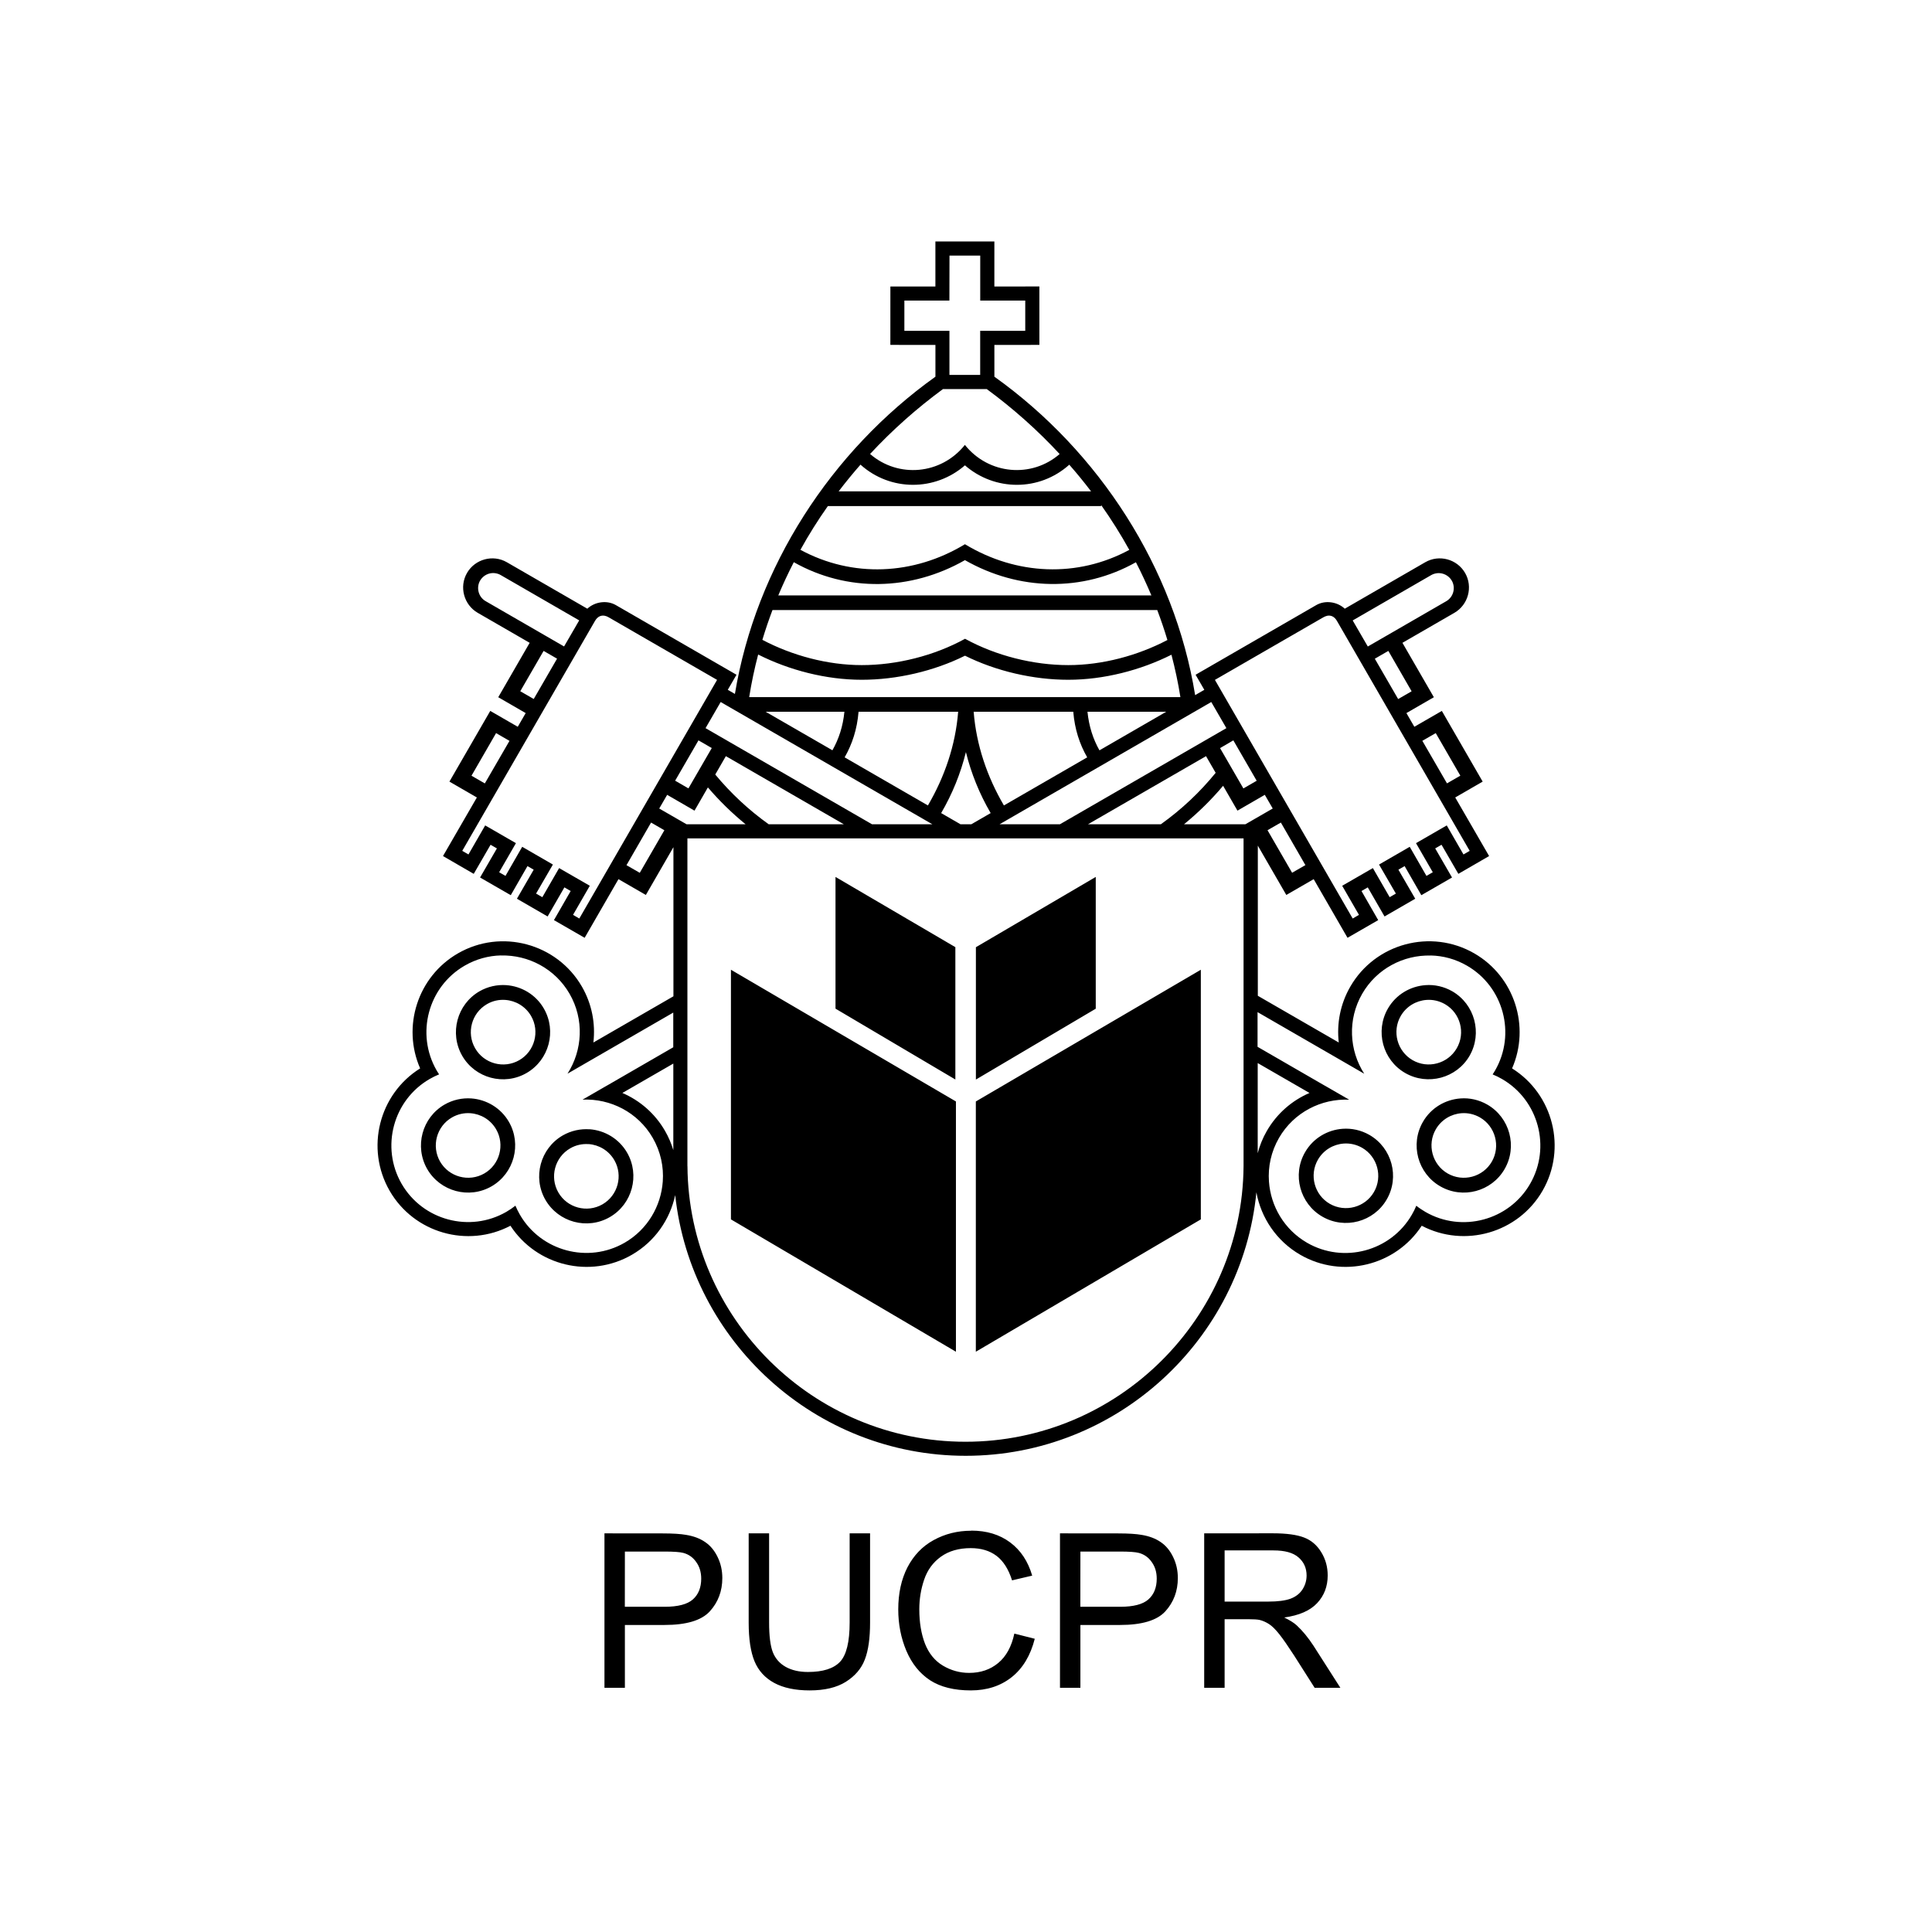 <?xml version="1.0" encoding="UTF-8"?>
<svg id="pucpr-logo__svg" width="128" height="128" version="1.1" viewBox="0 0 33.867 33.867" xml:space="preserve" xmlns="http://www.w3.org/2000/svg">
	<path d="m16.397 4.233v0.789h-0.542v-1.357e-4h-0.247l-4.1e-4 1.024h0.153v1.357e-4l0.637 1.365e-4v0.557c-1.831 1.308-3.147 3.335-3.515 5.561l-0.125-0.072 0.153-0.264-2.115-1.221c-0.154-0.089-0.365-0.062-0.5 0.063l-1.41-0.814c-0.244-0.141-0.558-0.056-0.699 0.187l1.365e-4 1.36e-4c-0.141 0.243-0.056 0.558 0.187 0.699l0.911 0.526-0.551 0.954 2.64e-4 -1.37e-4 0.246 0.142 0.235 0.136-0.139 0.24-0.482-0.278-2.647e-4 1.36e-4 -0.715 1.238-4.237e-4 0.001 0.481 0.278-0.594 1.027 0.539 0.312 0.295-0.51 0.111 0.064-0.295 0.51 0.538 0.31 0.293-0.51 0.109 0.063-0.294 0.509 0.538 0.311 0.294-0.51 0.11 0.064-0.293 0.51 0.538 0.31 0.593-1.028 0.48 0.277 4.23e-4 -9.75e-4v2.65e-4l0.483-0.837v2.614l-1.403 0.81c0.038-0.329-0.024-0.672-0.201-0.979-0.438-0.759-1.415-1.021-2.174-0.583-0.707 0.408-0.983 1.284-0.662 2.016-0.722 0.451-0.963 1.402-0.535 2.145 0.427 0.741 1.368 1.008 2.118 0.613 0.457 0.702 1.395 0.933 2.129 0.509 0.405-0.234 0.668-0.62 0.759-1.046 0.277 2.563 2.457 4.57 5.092 4.57 2.651 0 4.842-2.033 5.096-4.619 0.081 0.444 0.349 0.852 0.769 1.095 0.734 0.424 1.672 0.193 2.129-0.509 0.751 0.394 1.691 0.127 2.118-0.613 0.429-0.743 0.187-1.694-0.534-2.145 0.32-0.732 0.045-1.608-0.662-2.016-0.759-0.438-1.736-0.177-2.174 0.583-0.177 0.307-0.24 0.65-0.202 0.979l-1.419-0.819v-2.632l0.499 0.864 2.65e-4 6.88e-4 0.48-0.277 0.593 1.028 0.538-0.31-0.293-0.51 0.11-0.064 0.294 0.51 0.538-0.311-0.295-0.509 0.109-0.063 0.293 0.51 0.538-0.31-0.295-0.51 0.111-0.064 0.295 0.51 0.539-0.312-0.594-1.027 0.481-0.278-4.23e-4 -0.001-0.715-1.238-1.36e-4 -1.37e-4 -0.482 0.278-0.139-0.24 0.235-0.136 0.246-0.142 2.64e-4 1.38e-4 -0.551-0.954 0.911-0.526c0.243-0.141 0.328-0.455 0.187-0.699v-1.37e-4c-0.141-0.243-0.455-0.328-0.699-0.187l-1.41 0.814c-0.135-0.125-0.346-0.152-0.5-0.063l-2.115 1.221 0.153 0.264-0.161 0.093c-0.363-2.234-1.682-4.27-3.519-5.582l-1.36e-4 -0.557 0.637-1.365e-4v-1.357e-4h0.152l-2.65e-4 -1.024h-0.247v1.357e-4h-0.542v-0.542h1.37e-4v-0.247zm0.247 0.247h0.539l-1.37e-4 0.789h2.65e-4v1.357e-4h0.247v-1.357e-4h0.542v0.53l-0.79 2.648e-4v0.773h-0.539v-0.773l-0.79-2.648e-4 1.36e-4 -0.53h0.542v1.365e-4h0.247v-1.365e-4h1.37e-4zm-0.114 2.34h0.767c0.461 0.339 0.89 0.72 1.278 1.139-0.493 0.427-1.244 0.362-1.661-0.16-0.417 0.523-1.169 0.587-1.662 0.159 0.388-0.418 0.817-0.799 1.278-1.138zm-1.446 1.325c0.526 0.473 1.31 0.466 1.831 0.012 0.521 0.454 1.303 0.461 1.829-0.011 0.133 0.151 0.26 0.307 0.382 0.467h-4.425c0.122-0.16 0.25-0.316 0.383-0.468zm4.219 0.709c0.178 0.252 0.343 0.514 0.493 0.785-0.908 0.491-1.978 0.447-2.881-0.099-0.903 0.547-1.975 0.59-2.884 0.098 0.146-0.264 0.307-0.521 0.481-0.767h4.79zm-2.388 0.965c0.945 0.539 2.061 0.563 2.997 0.037 0.098 0.19 0.188 0.384 0.271 0.581h-6.54c0.083-0.198 0.174-0.392 0.272-0.582 0.936 0.528 2.054 0.504 3-0.036zm-8.236 0.229c0.034 0.004 0.068 0.015 0.099 0.033l1.375 0.794-0.265 0.457-1.375-0.794c-0.126-0.072-0.169-0.235-0.097-0.361 0.055-0.094 0.16-0.143 0.262-0.13zm16.508 0c0.102-0.012 0.207 0.036 0.262 0.13 0.072 0.126 0.029 0.288-0.097 0.361l-1.375 0.794-0.265-0.457 1.375-0.794c0.031-0.018 0.065-0.029 0.099-0.033zm-11.646 0.646h6.745c0.065 0.172 0.125 0.347 0.178 0.525-0.52 0.273-1.139 0.44-1.737 0.44-0.614 0-1.27-0.165-1.809-0.461l-2.65e-4 -9.75e-4c-2.92e-4 9.3e-5 -6.35e-4 3.17e-4 -8.25e-4 4.23e-4 -2.92e-4 -9.3e-5 -3.97e-4 -3.17e-4 -6.88e-4 -4.23e-4l-2.65e-4 9.75e-4c-0.538 0.296-1.195 0.461-1.809 0.461-0.601 0-1.222-0.168-1.743-0.443 0.053-0.176 0.112-0.35 0.177-0.522zm-2.94 0.1c0.023 0.004 0.046 0.014 0.07 0.028l1.899 1.096-2.415 4.183-0.11-0.064 0.294-0.51-0.538-0.31-0.294 0.51-0.11-0.063 0.295-0.509-0.538-0.311-0.293 0.51-0.111-0.064 0.294-0.51-0.539-0.311-0.293 0.509-0.109-0.063 2.326-4.029c0.044-0.076 0.104-0.105 0.172-0.092zm12.664 0c0.068-0.013 0.129 0.016 0.172 0.092l2.326 4.029-0.109 0.063-0.293-0.509-0.539 0.311 0.294 0.51-0.111 0.064-0.293-0.51-0.538 0.311 0.295 0.509-0.109 0.063-0.294-0.51-0.538 0.31 0.294 0.51-0.11 0.064-2.415-4.183 1.899-1.096c0.024-0.014 0.048-0.023 0.07-0.028zm-13.736 0.616 0.236 0.136-0.409 0.707-0.236-0.136zm14.808 0 0.408 0.708-0.236 0.136-0.409-0.707zm-11.046 0.064c0.543 0.274 1.19 0.442 1.815 0.442 0.611 0 1.264-0.15 1.81-0.422 0.547 0.272 1.199 0.422 1.81 0.422 0.623 0 1.268-0.167 1.809-0.439 0.064 0.244 0.117 0.492 0.157 0.743h-7.559c0.04-0.253 0.093-0.501 0.157-0.746zm-0.658 0.832 3.711 2.143h-1.058l-2.918-1.685zm8.6 0 0.265 0.458-2.918 1.685h-1.058zm-7.811 0.171h1.38c-0.025 0.256-0.099 0.479-0.21 0.675zm1.628 0h1.746c-0.046 0.585-0.236 1.139-0.53 1.642l-1.46-0.843c0.133-0.232 0.219-0.494 0.244-0.799zm2.018 0h1.746c0.025 0.305 0.111 0.567 0.244 0.799l-1.46 0.843c-0.294-0.503-0.484-1.057-0.53-1.642zm1.995 0h1.38l-1.17 0.676c-0.111-0.196-0.184-0.419-0.21-0.676zm-10.367 0.374 0.235 0.136-0.432 0.746-0.234-0.135zm16.472 0 0.431 0.746-0.234 0.135-0.432-0.746zm-12.924 0.127 0.233 0.135-0.409 0.707-0.233-0.135zm9.376 0 0.409 0.708-0.233 0.135-0.409-0.707zm-4.688 0.206c0.093 0.375 0.237 0.731 0.434 1.069l-0.339 0.196h-0.19l-0.339-0.196c0.197-0.338 0.341-0.694 0.434-1.069zm-4.208 0.071 2.068 1.194h-1.317c-0.349-0.249-0.664-0.543-0.937-0.872zm8.417 0 0.169 0.292c-0.278 0.342-0.601 0.645-0.961 0.902h-1.277zm0.3 0.52 0.251 0.435 3.97e-4 -1.37e-4 0.479-0.277 0.139 0.24-0.479 0.276h-1.076c0.249-0.203 0.478-0.429 0.685-0.674zm-9.032 0.028c0.201 0.235 0.422 0.451 0.661 0.646h-1.035l-0.479-0.276 0.139-0.24 0.479 0.277 4.23e-4 1.38e-4zm-0.996 0.616 0.233 0.135-0.431 0.746-0.233-0.134zm11.04 0 0.43 0.746-0.233 0.134-0.431-0.746zm-10.403 0.277h9.749v5.747h-1.36e-4c-0.02 2.664-2.202 4.83-4.874 4.83-2.672 0-4.854-2.166-4.874-4.83h-8.25e-4zm2.596 0.676v2.309l2.101 1.242v-2.32zm4.562 0-2.101 1.232v2.32l2.101-1.242zm-10.425 1.377c0.477-0.012 0.947 0.231 1.201 0.671 0.26 0.45 0.228 0.99-0.036 1.401l0.377-0.218 1.477-0.853v0.608l-1.135 0.656-0.079 0.045-0.376 0.217c0.487-0.022 0.971 0.221 1.23 0.67 0.139 0.241 0.195 0.507 0.176 0.766-0.031 0.431-0.267 0.84-0.668 1.072-0.641 0.37-1.467 0.149-1.837-0.492-0.029-0.051-0.056-0.104-0.078-0.157-0.05 0.039-0.102 0.075-0.159 0.108-0.641 0.37-1.466 0.149-1.836-0.492-0.37-0.641-0.149-1.467 0.492-1.837 0.054-0.031 0.109-0.058 0.165-0.081 0-4.76e-4 -5.033e-4 -7.5e-4 -6.886e-4 -9.75e-4 1.868e-4 1.22e-4 3.968e-4 -2.37e-4 3.968e-4 1.37e-4 -0.008-0.013-0.017-0.026-0.025-0.039-2.52e-4 -1e-3 -0.001-0.002-0.002-0.003-2.333e-4 -3.97e-4 -8.25e-4 -7.5e-4 -0.001-0.001-0.001-0.003-0.003-0.005-0.004-0.008-9.3e-5 -3.7e-4 -4.5e-4 -8.25e-4 -5.557e-4 -1e-3 -0.003-0.005-0.006-0.011-0.01-0.016-0.37-0.642-0.149-1.467 0.492-1.837 0.2-0.116 0.419-0.174 0.635-0.179zm16.298 0c0.217 0.005 0.435 0.063 0.635 0.179 0.641 0.37 0.862 1.196 0.492 1.837-0.003 0.005-0.006 0.011-0.01 0.016-9.3e-5 2.91e-4 -4.76e-4 7.14e-4 -5.55e-4 0.001-0.002 0.003-3e-3 0.005-0.004 0.008-2.33e-4 4.76e-4 -8.25e-4 8.25e-4 -1e-3 0.001-5.03e-4 9e-4 -0.001 0.002-0.002 0.003-0.008 0.013-0.017 0.026-0.025 0.039 0-3.7e-4 2.24e-4 -4.3e-5 4.24e-4 -1.36e-4 -1.87e-4 1.95e-4 -6.89e-4 5.02e-4 -6.89e-4 9.75e-4 0.056 0.023 0.111 0.049 0.165 0.081 0.641 0.37 0.862 1.196 0.492 1.837-0.37 0.641-1.196 0.862-1.836 0.492-0.056-0.033-0.109-0.068-0.159-0.108-0.022 0.053-0.048 0.106-0.078 0.157-0.37 0.641-1.195 0.862-1.837 0.492-0.4-0.231-0.637-0.641-0.668-1.072-0.019-0.259 0.037-0.525 0.176-0.766 0.26-0.449 0.743-0.692 1.23-0.67l-0.376-0.217-0.079-0.045-1.151-0.665v-0.608l1.493 0.862 0.377 0.218c-0.264-0.41-0.295-0.951-0.036-1.401 0.254-0.441 0.724-0.683 1.201-0.671zm-12.268 0.25v4.376l3.944 2.32v-4.387zm8.237 0-3.944 2.309v4.387l3.944-2.32zm-12.174 0.27c-0.159-0.011-0.323 0.023-0.471 0.108-0.394 0.228-0.53 0.735-0.303 1.13 0.227 0.394 0.735 0.53 1.129 0.302 0.394-0.228 0.53-0.735 0.303-1.129-0.142-0.247-0.394-0.392-0.659-0.411zm16.112 0c-0.265 0.019-0.517 0.164-0.659 0.411-0.227 0.394-0.092 0.902 0.303 1.129 0.394 0.227 0.902 0.091 1.129-0.302 0.227-0.395 0.091-0.902-0.303-1.13-0.148-0.085-0.312-0.12-0.471-0.108zm-16.13 0.259c0.182 0.013 0.354 0.113 0.452 0.282 0.156 0.27 0.063 0.618-0.207 0.774-0.271 0.156-0.618 0.063-0.774-0.208-0.156-0.27-0.063-0.618 0.207-0.774 0.101-0.059 0.214-0.082 0.323-0.074zm16.148 0c0.109-0.008 0.221 0.016 0.323 0.074 0.271 0.156 0.364 0.504 0.207 0.774-0.156 0.27-0.504 0.364-0.774 0.208-0.27-0.156-0.364-0.504-0.208-0.774 0.098-0.169 0.27-0.269 0.452-0.282zm-2.959 1.107 0.908 0.524c-0.304 0.131-0.569 0.357-0.747 0.664-0.073 0.126-0.126 0.258-0.161 0.392zm-10.244 0.009v1.517c-0.035-0.116-0.083-0.229-0.146-0.338-0.177-0.307-0.443-0.533-0.747-0.664zm-3.54 0.611c-0.159-0.011-0.323 0.023-0.471 0.108-0.394 0.228-0.53 0.735-0.303 1.13 0.228 0.394 0.735 0.53 1.129 0.302 0.394-0.228 0.53-0.735 0.303-1.129-0.142-0.246-0.394-0.392-0.659-0.411zm17.339 0c-0.265 0.019-0.517 0.164-0.659 0.411-0.228 0.394-0.091 0.902 0.303 1.129 0.394 0.228 0.902 0.092 1.129-0.302 0.228-0.394 0.092-0.902-0.303-1.13-0.148-0.085-0.311-0.12-0.47-0.108zm-17.357 0.259c0.182 0.013 0.354 0.113 0.452 0.282 0.156 0.27 0.063 0.619-0.207 0.774-0.271 0.156-0.618 0.063-0.775-0.207-0.156-0.271-0.063-0.619 0.208-0.775 0.101-0.058 0.214-0.082 0.323-0.074zm17.375 0c0.109-0.008 0.221 0.016 0.323 0.074 0.27 0.156 0.364 0.504 0.208 0.775-0.156 0.27-0.504 0.363-0.775 0.207-0.27-0.156-0.363-0.504-0.207-0.774 0.098-0.169 0.27-0.269 0.452-0.282zm-2.084 0.273c-0.265 0.019-0.517 0.164-0.659 0.411-0.228 0.394-0.091 0.902 0.303 1.129 0.394 0.228 0.902 0.092 1.129-0.302 0.228-0.394 0.092-0.902-0.303-1.13-0.148-0.085-0.311-0.119-0.47-0.108zm-13.201 9e-3c-0.159-0.011-0.323 0.023-0.471 0.108-0.394 0.228-0.53 0.735-0.303 1.129 0.228 0.394 0.735 0.53 1.129 0.302 0.394-0.227 0.53-0.735 0.303-1.129-0.142-0.246-0.394-0.392-0.659-0.411zm13.219 0.25c0.109-0.008 0.221 0.016 0.323 0.074 0.27 0.156 0.364 0.504 0.208 0.775-0.156 0.27-0.504 0.363-0.775 0.207-0.27-0.156-0.363-0.504-0.207-0.774 0.098-0.169 0.27-0.269 0.452-0.282zm-13.237 9e-3c0.182 0.013 0.354 0.113 0.452 0.282 0.156 0.27 0.063 0.618-0.207 0.774-0.271 0.156-0.618 0.063-0.774-0.207-0.156-0.27-0.063-0.618 0.207-0.774 0.101-0.059 0.214-0.082 0.323-0.074zm6.707 6.778c-0.239 0-0.458 0.055-0.657 0.164-0.198 0.108-0.351 0.268-0.46 0.478-0.107 0.209-0.161 0.455-0.161 0.737 0 0.259 0.047 0.5 0.142 0.726 0.096 0.225 0.235 0.398 0.417 0.517 0.183 0.118 0.421 0.177 0.713 0.177 0.282 0 0.52-0.077 0.715-0.231 0.196-0.155 0.331-0.38 0.406-0.674l-0.358-0.091c-0.049 0.228-0.143 0.4-0.282 0.515-0.139 0.116-0.309 0.174-0.51 0.174-0.165 0-0.318-0.043-0.46-0.127-0.142-0.085-0.246-0.213-0.314-0.384-0.066-0.172-0.1-0.374-0.1-0.604 0-0.179 0.028-0.352 0.085-0.519 0.057-0.169 0.155-0.303 0.294-0.403 0.14-0.1 0.314-0.15 0.523-0.15 0.181 0 0.331 0.045 0.451 0.135 0.119 0.09 0.211 0.233 0.273 0.43l0.353-0.083c-0.073-0.25-0.201-0.444-0.386-0.582-0.185-0.138-0.412-0.207-0.683-0.207zm-6.428 0.046v2.707h0.358v-1.101h0.694c0.383 0 0.648-0.079 0.794-0.238 0.146-0.16 0.22-0.355 0.22-0.585 0-0.134-0.028-0.257-0.083-0.369-0.054-0.112-0.126-0.199-0.216-0.26-0.09-0.063-0.201-0.105-0.334-0.127-0.095-0.017-0.232-0.026-0.412-0.026zm2.528 0v1.564c0 0.287 0.034 0.513 0.103 0.68 0.069 0.165 0.184 0.291 0.345 0.378 0.161 0.087 0.369 0.131 0.622 0.131 0.261 0 0.472-0.05 0.632-0.15 0.161-0.101 0.273-0.231 0.334-0.391 0.062-0.16 0.092-0.376 0.092-0.648v-1.564h-0.358v1.562c0 0.34-0.056 0.569-0.168 0.689-0.112 0.119-0.3 0.179-0.563 0.179-0.154 0-0.284-0.03-0.391-0.09-0.106-0.06-0.181-0.146-0.225-0.257-0.043-0.112-0.065-0.286-0.065-0.521v-1.562zm5.457 0v2.707h0.358v-1.101h0.694c0.383 0 0.648-0.079 0.794-0.238 0.146-0.16 0.22-0.355 0.22-0.585 0-0.134-0.028-0.257-0.083-0.369-0.054-0.112-0.126-0.199-0.216-0.26-0.09-0.063-0.201-0.105-0.334-0.127-0.095-0.017-0.232-0.026-0.412-0.026zm2.528 0v2.707h0.358v-1.202h0.416c0.092 0 0.159 0.004 0.199 0.013 0.055 0.014 0.11 0.038 0.163 0.072 0.054 0.034 0.115 0.095 0.183 0.181 0.068 0.086 0.154 0.211 0.259 0.373l0.358 0.563h0.451l-0.471-0.737c-0.094-0.144-0.193-0.264-0.297-0.36-0.049-0.044-0.121-0.089-0.216-0.135 0.26-0.036 0.452-0.119 0.576-0.251 0.124-0.132 0.186-0.294 0.186-0.486 0-0.149-0.037-0.285-0.113-0.408-0.075-0.123-0.175-0.209-0.301-0.257-0.126-0.049-0.309-0.074-0.55-0.074zm0.358 0.299h0.857c0.201 0 0.347 0.041 0.44 0.124 0.094 0.082 0.14 0.188 0.14 0.316 0 0.087-0.024 0.169-0.072 0.244-0.048 0.074-0.118 0.128-0.211 0.163-0.092 0.033-0.22 0.05-0.384 0.05h-0.77zm-10.513 0.02h0.692c0.163 0 0.274 0.008 0.334 0.024 0.094 0.026 0.169 0.079 0.225 0.161 0.058 0.08 0.087 0.177 0.087 0.29 0 0.156-0.049 0.278-0.146 0.364-0.097 0.086-0.262 0.129-0.493 0.129h-0.7zm7.985 0h0.692c0.163 0 0.274 0.008 0.334 0.024 0.094 0.026 0.169 0.079 0.225 0.161 0.058 0.08 0.087 0.177 0.087 0.29 0 0.156-0.049 0.278-0.146 0.364-0.097 0.086-0.262 0.129-0.493 0.129h-0.7z" stroke-width=".001"/>
</svg>
